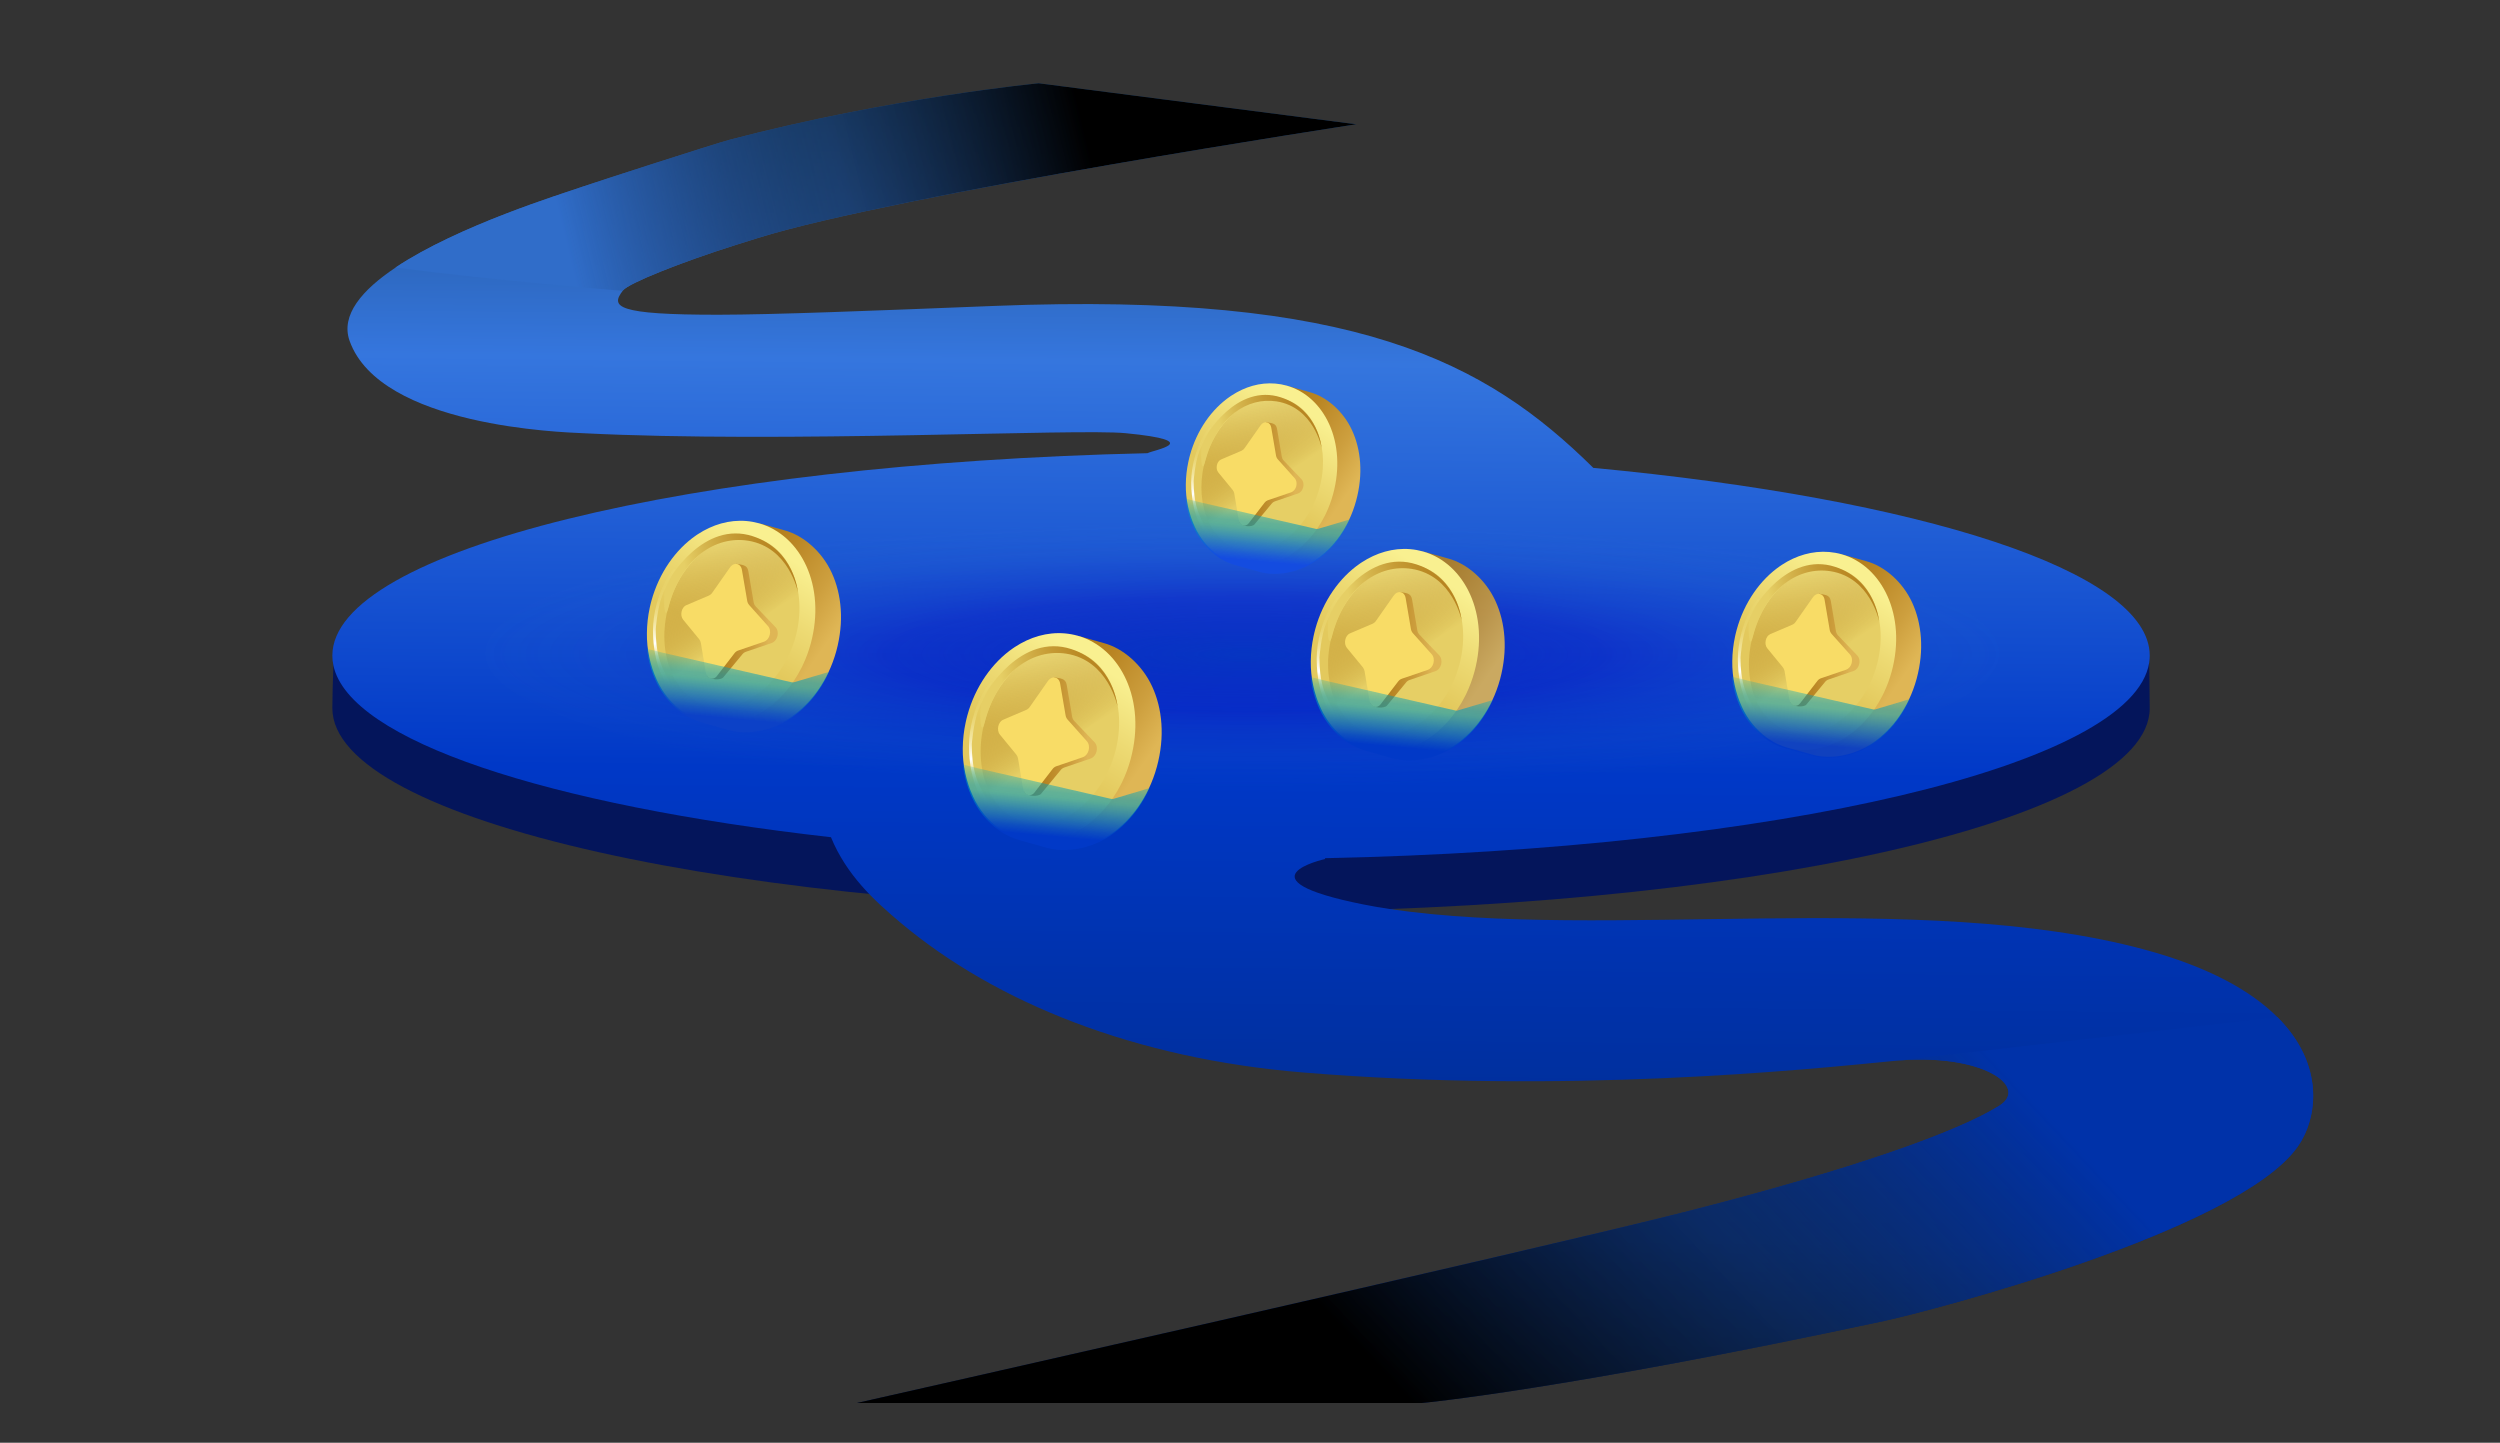 <svg width="454" height="262" viewBox="0 0 454 262" fill="none" xmlns="http://www.w3.org/2000/svg">
<rect x="0" y="0" width="454" height="262" fill="#333333" stroke="none"/>
<path d="M390.389 128.613C390.389 149.026 316.51 165.574 225.372 165.574C134.235 165.574 60.355 149.026 60.355 128.613C60.355 124.462 60.704 117.272 60.704 117.272C60.704 117.272 152.765 91.649 225.372 91.649C305.118 91.649 390.273 119.133 390.273 119.133C390.273 119.133 390.389 126.06 390.389 128.613Z" fill="#04155B"/>
<path d="M417.253 208.25C406.363 223.645 350.129 238.18 342.129 239.895C283.518 252.46 258.166 254.787 258.166 254.787H155.598H155.614C157.242 254.422 279.143 226.9 305.846 220.117C337.012 212.206 355.618 205.458 363.061 200.805C368.643 197.314 359.77 191.104 343.989 192.661C327.476 194.29 284.448 198.71 236.536 194.755C206.203 192.251 180.949 182.19 163.506 167.531C158.724 163.513 153.737 158.922 150.904 152.041C99.434 146.201 63.474 134.495 60.551 120.862C60.421 120.271 60.356 119.668 60.355 119.063C60.355 99.935 125.232 84.201 208.389 82.3C209.347 81.739 219.167 80.105 204.435 78.668C195.388 77.783 142.843 80.529 105.821 78.668C102.216 78.486 69.073 77.504 63.491 61.914C61.814 57.235 65.747 52.658 71.812 48.605C83.244 40.952 102.239 35.147 105.593 33.972L105.697 33.934C108.242 33.062 129.828 26.081 132.572 25.362C161.878 17.684 188.624 15.124 188.624 15.124L246.305 22.57C246.305 22.57 162.775 35.347 137.591 43.232C136.17 43.677 134.877 44.082 133.735 44.442C123.664 47.618 114.149 51.441 113.152 52.721L113.077 52.819C110.882 55.69 111.782 57.179 130.551 57.156C140.552 57.142 158.2 56.444 180.6 55.555C246.188 52.952 269.828 65.707 289.346 84.966C348.711 90.564 390.389 103.716 390.389 119.047C390.389 119.474 390.357 119.9 390.292 120.322C387.452 139.002 322.747 154.161 240.637 155.848L240.606 156.006C240.606 156.006 224.423 159.613 247.584 164.248C249.142 164.558 250.738 164.835 252.37 165.079C291.107 170.833 348.58 161.446 389.338 172.413C401.2 175.605 408.875 180.005 413.575 184.715C422.253 193.391 420.888 203.108 417.253 208.25Z" fill="url(#paint0_linear_328_1688)"/>
<path opacity="0.62" d="M225.605 144.547C301.52 144.547 363.061 132.957 363.061 118.661C363.061 104.364 301.52 92.775 225.605 92.775C149.691 92.775 88.149 104.364 88.149 118.661C88.149 132.957 149.691 144.547 225.605 144.547Z" fill="url(#paint1_radial_328_1688)"/>
<path d="M246.305 22.57C246.305 22.57 162.776 35.347 137.592 43.232C136.17 43.677 134.877 44.082 133.735 44.442C123.665 47.618 114.15 51.441 113.152 52.721L113.077 52.819C113.077 52.819 89.294 50.888 71.817 48.584C83.244 40.952 102.239 35.147 105.593 33.972L105.698 33.934C108.242 33.062 129.828 26.081 132.572 25.362C161.878 17.684 188.625 15.124 188.625 15.124L246.305 22.57Z" fill="url(#paint2_linear_328_1688)"/>
<path d="M417.252 208.25C406.363 223.645 350.129 238.18 342.128 239.895C283.518 252.46 258.166 254.787 258.166 254.787H155.598H155.614C157.242 254.422 279.143 226.9 305.846 220.117C337.012 212.206 355.618 205.458 363.061 200.805C368.643 197.314 359.77 191.104 343.989 192.661L413.58 184.719C422.253 193.391 420.888 203.108 417.252 208.25Z" fill="url(#paint3_linear_328_1688)"/>
<mask id="mask0_328_1688" style="mask-type:luminance" maskUnits="userSpaceOnUse" x="185" y="112" width="36" height="48">
<path d="M208.964 159.95L185.252 153.349L196.8 112.253L220.514 118.854L208.964 159.95Z" fill="white"/>
</mask>
<g mask="url(#mask0_328_1688)">
<path d="M209.226 124.652C207.417 120.727 203.947 117.714 200.453 116.788L185.673 112.632L180.495 131.054L180.442 131.244L175.302 149.542L190.138 153.714C193.557 154.682 198.083 153.963 201.672 151.53C203.655 150.164 205.372 148.448 206.738 146.464C207.444 145.452 208.066 144.383 208.598 143.269C209.214 141.974 209.714 140.626 210.091 139.242C211.573 133.792 211.085 128.673 209.226 124.652Z" fill="url(#paint4_linear_328_1688)"/>
</g>
<path d="M205.319 137.894C204.943 139.279 204.444 140.627 203.826 141.922C203.758 142.064 203.686 142.208 203.616 142.348C203.18 143.219 202.685 144.06 202.137 144.866C202.081 144.952 202.023 145.035 201.965 145.119C198.413 150.194 193.348 152.958 188.41 152.828H188.129C187.964 152.828 187.794 152.807 187.626 152.793C187.424 152.777 187.219 152.753 187.017 152.723C186.963 152.723 186.908 152.709 186.852 152.698L186.675 152.672C186.608 152.672 186.536 152.649 186.466 152.632L186.191 152.579C186.024 152.546 185.859 152.507 185.689 152.465L185.377 152.381C184.873 152.239 184.378 152.066 183.896 151.862L183.826 151.834L183.761 151.804L183.419 151.648C183.333 151.609 183.247 151.564 183.163 151.523C183.079 151.481 183.028 151.457 182.963 151.42C182.898 151.383 182.812 151.341 182.73 151.299C182.649 151.257 182.54 151.194 182.444 151.139C182.349 151.083 182.323 151.069 182.263 151.029L182.161 150.966C182.089 150.925 182.023 150.88 181.956 150.836C181.902 150.805 181.849 150.771 181.798 150.734C181.709 150.676 181.619 150.613 181.53 150.55C179.432 149.034 177.767 146.995 176.7 144.635C175.434 141.894 174.798 138.905 174.837 135.886C174.853 134.304 175.031 132.728 175.367 131.182C175.404 131.007 175.444 130.835 175.486 130.66C175.513 130.532 175.544 130.407 175.579 130.281C175.613 130.155 175.641 130.027 175.679 129.899C177.1 124.671 180.191 120.311 184.003 117.693C184.107 117.622 184.211 117.552 184.317 117.484C187.029 115.706 190.154 114.749 193.364 115.024C194.158 115.092 194.944 115.235 195.711 115.45C203.484 117.637 208.242 127.147 205.319 137.894Z" fill="url(#paint5_linear_328_1688)"/>
<path d="M202.281 137.369C199.6 145.931 192.048 151.262 185.698 149.273C179.349 147.283 176.395 138.73 179.07 130.167C181.744 121.604 189.071 116.274 195.415 118.265C201.76 120.257 204.965 128.806 202.281 137.369Z" fill="url(#paint6_linear_328_1688)"/>
<path d="M202.939 128.25C202.939 128.25 201.272 119.901 193.636 118.71C187.673 117.779 181.239 121.809 178.855 131.112C177.981 134.523 177.753 128.571 178.39 127.056C179.027 125.541 185.449 114.908 194.557 117.877C202.225 120.378 202.939 128.25 202.939 128.25Z" fill="url(#paint7_linear_328_1688)"/>
<path d="M183.47 148.861C183.47 148.861 180.053 147.09 178.386 143.742C177.348 141.668 176.479 139.688 176.479 135.156C176.479 135.156 176.758 131.323 177.669 128.955C178.755 126.139 180.314 124.068 180.053 123.947C179.588 123.715 175.525 129.432 176.002 136.826C176.304 141.522 177.669 146.599 183.154 149.466C183.154 149.466 183.619 149.698 183.751 149.466C183.791 149.41 183.815 149.346 183.821 149.278C183.827 149.211 183.815 149.143 183.786 149.081C183.758 149.02 183.713 148.967 183.658 148.928C183.602 148.89 183.537 148.866 183.47 148.861Z" fill="url(#paint8_linear_328_1688)"/>
<path d="M198.056 137.748L193.241 139.393C192.981 139.487 192.753 139.656 192.588 139.879L189.062 144.147C188.636 144.705 186.504 144.705 186.015 143.751L186.08 138.022C186.039 137.75 185.927 137.494 185.757 137.278L182.771 133.636C182.126 132.852 182.45 131.337 183.347 130.953L187.578 129.139C187.828 129.024 188.041 128.843 188.194 128.615L191.497 122.996C192.451 123.228 193.5 123.1 193.716 124.362L194.697 130.116C194.742 130.405 194.867 130.676 195.058 130.898L198.793 134.814C199.582 135.703 199.156 137.373 198.056 137.748Z" fill="url(#paint9_linear_328_1688)"/>
<path d="M196.625 137.515L191.81 139.158C191.55 139.253 191.323 139.422 191.157 139.644L187.87 143.909C187.173 144.819 185.996 144.423 185.796 143.225L184.886 137.785C184.847 137.513 184.736 137.256 184.565 137.04L181.577 133.397C180.935 132.615 181.258 131.098 182.153 130.716L186.386 128.906C186.637 128.792 186.85 128.611 187.003 128.382L190.287 123.691C191.033 122.628 192.308 122.868 192.522 124.131L193.508 129.883C193.552 130.173 193.676 130.445 193.866 130.667L197.355 134.581C198.16 135.463 197.725 137.136 196.625 137.515Z" fill="#F8DC66"/>
<path d="M208.743 143.123C208.696 143.227 208.65 143.332 208.599 143.435C208.068 144.556 207.446 145.633 206.738 146.653C205.364 148.648 203.636 150.375 201.64 151.748C198.028 154.201 193.472 154.922 190.034 153.947L185.238 152.6L185.201 152.588C184.702 152.446 184.212 152.274 183.733 152.074L183.599 152.016L183.254 151.86C183.166 151.82 183.08 151.776 182.994 151.732C182.908 151.688 182.859 151.667 182.794 151.63C182.729 151.592 182.64 151.55 182.561 151.509C182.482 151.467 182.371 151.402 182.275 151.343C182.213 151.311 182.152 151.275 182.094 151.236L181.989 151.171C181.917 151.132 181.85 151.085 181.782 151.041C181.728 151.009 181.676 150.975 181.626 150.939C181.536 150.878 181.443 150.818 181.354 150.752C179.241 149.219 177.567 147.158 176.498 144.775C175.636 142.89 175.071 140.883 174.823 138.825L177.731 139.549L201.852 145.091H202.138L208.743 143.123Z" fill="url(#paint10_linear_328_1688)"/>
<mask id="mask1_328_1688" style="mask-type:luminance" maskUnits="userSpaceOnUse" x="127" y="91" width="36" height="48">
<path d="M150.777 138.427L127.642 131.987L138.908 91.893L162.043 98.334L150.777 138.427Z" fill="white"/>
</mask>
<g mask="url(#mask1_328_1688)">
<path d="M151.032 103.99C149.267 100.163 145.881 97.222 142.473 96.312L128.053 92.258L123.002 110.231L122.95 110.417L117.934 128.268L132.409 132.338C135.745 133.283 140.159 132.571 143.662 130.209C145.596 128.876 147.271 127.201 148.604 125.267C149.292 124.278 149.899 123.235 150.418 122.149C151.021 120.886 151.509 119.571 151.877 118.221C153.321 112.911 152.844 107.911 151.032 103.99Z" fill="url(#paint11_linear_328_1688)"/>
</g>
<path d="M147.225 116.909C146.857 118.26 146.369 119.575 145.766 120.839C145.701 120.978 145.631 121.118 145.564 121.253C145.138 122.103 144.655 122.924 144.12 123.71C144.064 123.794 144.01 123.878 143.952 123.957C140.48 128.906 135.542 131.605 130.723 131.479C130.632 131.479 130.541 131.479 130.448 131.479C130.286 131.479 130.121 131.461 129.958 131.447C129.795 131.433 129.56 131.409 129.365 131.379C129.311 131.379 129.258 131.365 129.204 131.354L129.03 131.328C128.965 131.328 128.895 131.307 128.825 131.291L128.558 131.24C128.395 131.207 128.232 131.167 128.069 131.126L127.764 131.047H127.753C127.261 130.908 126.778 130.74 126.306 130.542L126.239 130.514L126.176 130.483L125.843 130.334L125.592 130.211C125.525 130.179 125.462 130.146 125.399 130.109C125.336 130.072 125.25 130.034 125.167 129.992C125.083 129.951 124.98 129.89 124.887 129.834C124.794 129.778 124.769 129.767 124.711 129.73L124.611 129.667C124.541 129.627 124.476 129.583 124.411 129.539C124.357 129.509 124.306 129.475 124.257 129.439C124.169 129.383 124.083 129.322 123.997 129.262C121.949 127.783 120.324 125.793 119.282 123.491C118.055 120.822 117.438 117.913 117.477 114.975C117.493 113.43 117.664 111.89 117.989 110.38C118.024 110.212 118.063 110.042 118.105 109.872C118.133 109.747 118.161 109.626 118.194 109.502C118.226 109.379 118.256 109.254 118.291 109.13C119.687 104.03 122.694 99.774 126.413 97.222L126.72 97.017C129.367 95.283 132.414 94.35 135.547 94.618C136.321 94.684 137.087 94.823 137.835 95.032C145.429 97.147 150.071 106.424 147.225 116.909Z" fill="url(#paint12_linear_328_1688)"/>
<path d="M144.257 116.397C141.638 124.75 134.256 129.951 128.076 128.01C121.896 126.069 118.991 117.723 121.61 109.37C124.229 101.017 131.379 95.816 137.556 97.759C143.733 99.702 146.873 108.044 144.257 116.397Z" fill="url(#paint13_linear_328_1688)"/>
<path d="M144.899 107.499C144.899 107.499 143.27 99.355 135.828 98.192C130.013 97.282 123.734 101.217 121.408 110.291C120.554 113.619 120.333 107.813 120.943 106.336C121.552 104.858 127.829 94.485 136.714 97.38C144.201 99.821 144.899 107.499 144.899 107.499Z" fill="url(#paint14_linear_328_1688)"/>
<path d="M125.904 127.608C125.904 127.608 122.571 125.881 120.943 122.623C119.931 120.601 119.082 118.668 119.082 114.247C119.082 114.247 119.354 110.508 120.245 108.197C121.303 105.449 122.824 103.436 122.571 103.311C122.106 103.078 118.152 108.663 118.617 115.876C118.912 120.457 120.245 125.416 125.595 128.208C125.595 128.208 126.06 128.441 126.178 128.208C126.218 128.154 126.243 128.09 126.25 128.023C126.257 127.956 126.246 127.888 126.218 127.827C126.19 127.765 126.146 127.713 126.091 127.674C126.036 127.636 125.971 127.613 125.904 127.608Z" fill="url(#paint15_linear_328_1688)"/>
<path d="M140.133 116.769L135.437 118.372C135.184 118.463 134.962 118.625 134.797 118.838L131.358 122.998C130.944 123.554 128.85 123.554 128.385 122.623L128.448 117.039C128.408 116.773 128.3 116.522 128.134 116.311L125.22 112.76C124.592 111.995 124.908 110.517 125.783 110.142L129.911 108.379C130.154 108.267 130.362 108.09 130.511 107.867L133.735 102.38C134.665 102.613 135.688 102.483 135.898 103.713L136.856 109.328C136.9 109.61 137.022 109.874 137.207 110.091L140.852 113.91C141.621 114.77 141.205 116.402 140.133 116.769Z" fill="url(#paint16_linear_328_1688)"/>
<path d="M138.737 116.536L134.041 118.14C133.788 118.231 133.566 118.392 133.402 118.605L130.194 122.765C129.511 123.654 128.369 123.266 128.171 122.098L127.285 116.806C127.245 116.54 127.137 116.289 126.971 116.078L124.057 112.527C123.429 111.762 123.745 110.284 124.619 109.91L128.748 108.146C128.991 108.034 129.199 107.857 129.348 107.634L132.555 103.057C133.281 102.019 134.525 102.254 134.734 103.485L135.693 109.1C135.737 109.382 135.859 109.646 136.044 109.863L139.456 113.681C140.226 114.538 139.809 116.169 138.737 116.536Z" fill="#F8DC66"/>
<path d="M150.557 122.011C150.513 122.114 150.467 122.214 150.418 122.314C149.898 123.409 149.287 124.459 148.592 125.453C147.252 127.4 145.566 129.085 143.62 130.425C140.094 132.817 135.649 133.522 132.295 132.571L127.618 131.256L127.578 131.244C127.093 131.105 126.616 130.938 126.15 130.744L126.015 130.686L125.683 130.535C125.594 130.495 125.511 130.453 125.427 130.411C125.343 130.369 125.297 130.346 125.232 130.309C125.167 130.272 125.083 130.232 125.011 130.19C124.939 130.148 124.825 130.088 124.732 130.032C124.639 129.976 124.611 129.965 124.553 129.927L124.45 129.862C124.38 129.823 124.315 129.778 124.25 129.737C124.197 129.705 124.146 129.671 124.097 129.634C124.008 129.576 123.92 129.518 123.834 129.455C121.765 127.96 120.126 125.947 119.082 123.617C118.242 121.778 117.693 119.819 117.454 117.812L120.289 118.51L143.824 123.917H144.103L150.557 122.011Z" fill="url(#paint17_linear_328_1688)"/>
<mask id="mask2_328_1688" style="mask-type:luminance" maskUnits="userSpaceOnUse" x="248" y="97" width="35" height="47">
<path d="M271.305 143.546L248.17 137.106L259.436 97.012L282.571 103.453L271.305 143.546Z" fill="white"/>
</mask>
<g mask="url(#mask2_328_1688)">
<path opacity="0.9" d="M271.561 109.109C269.795 105.282 266.409 102.341 263.002 101.431L248.582 97.377L243.53 115.35L243.479 115.536L238.462 133.387L252.938 137.457C256.273 138.402 260.687 137.69 264.19 135.328C266.125 133.995 267.8 132.32 269.132 130.386C269.824 129.401 270.435 128.361 270.958 127.277C271.56 126.013 272.047 124.698 272.414 123.347C273.849 118.03 273.372 113.03 271.561 109.109Z" fill="url(#paint18_linear_328_1688)"/>
</g>
<path d="M267.749 122.028C267.382 123.379 266.894 124.695 266.291 125.958C266.225 126.097 266.156 126.237 266.088 126.372C265.663 127.223 265.18 128.044 264.644 128.829C264.59 128.913 264.535 128.997 264.476 129.076C261.011 134.027 256.071 136.724 251.252 136.598C251.161 136.598 251.07 136.598 250.977 136.598C250.815 136.598 250.649 136.58 250.487 136.566C250.324 136.552 250.091 136.529 249.894 136.498C249.84 136.498 249.787 136.484 249.733 136.473L249.559 136.447C249.494 136.447 249.424 136.426 249.354 136.41L249.096 136.352C248.935 136.319 248.77 136.28 248.607 136.238L248.303 136.159C247.811 136.02 247.329 135.851 246.858 135.654L246.791 135.626L246.726 135.595L246.393 135.447L246.142 135.323C246.077 135.291 246.012 135.258 245.949 135.221C245.886 135.184 245.8 135.146 245.728 135.105C245.656 135.063 245.542 135.002 245.449 134.946C245.356 134.89 245.33 134.879 245.272 134.842L245.172 134.779C245.102 134.739 245.037 134.695 244.972 134.651C244.919 134.621 244.867 134.588 244.819 134.551C244.733 134.495 244.644 134.434 244.558 134.374C242.51 132.895 240.885 130.905 239.844 128.603C238.616 125.934 238 123.025 238.039 120.087C238.055 118.542 238.226 117.002 238.551 115.492C238.588 115.324 238.625 115.154 238.667 114.985C238.695 114.859 238.725 114.738 238.758 114.615C238.79 114.491 238.82 114.366 238.853 114.242C240.248 109.142 243.256 104.886 246.977 102.334C247.077 102.264 247.179 102.196 247.284 102.129C249.928 100.395 252.978 99.462 256.122 99.73C256.895 99.796 257.661 99.935 258.408 100.144C265.958 102.266 270.6 111.543 267.749 122.028Z" fill="url(#paint19_linear_328_1688)"/>
<path d="M264.786 121.516C262.167 129.869 254.785 135.07 248.605 133.129C242.425 131.188 239.523 122.842 242.139 114.489C244.756 106.136 251.908 100.935 258.085 102.878C264.263 104.821 267.402 113.163 264.786 121.516Z" fill="url(#paint20_linear_328_1688)"/>
<path d="M265.428 112.618C265.428 112.618 263.8 104.474 256.357 103.311C250.543 102.401 244.263 106.336 241.937 115.41C241.083 118.738 240.862 112.932 241.472 111.455C242.081 109.977 248.359 99.604 257.243 102.499C264.73 104.94 265.428 112.618 265.428 112.618Z" fill="url(#paint21_linear_328_1688)"/>
<path d="M246.432 132.727C246.432 132.727 243.099 131 241.471 127.742C240.459 125.72 239.611 123.787 239.611 119.366C239.611 119.366 239.883 115.627 240.773 113.316C241.834 110.568 243.353 108.556 243.099 108.43C242.634 108.197 238.68 113.782 239.145 120.995C239.441 125.576 240.773 130.535 246.123 133.327C246.123 133.327 246.588 133.56 246.707 133.327C246.747 133.273 246.772 133.209 246.779 133.142C246.786 133.075 246.775 133.007 246.747 132.946C246.719 132.884 246.675 132.832 246.619 132.793C246.564 132.755 246.499 132.732 246.432 132.727Z" fill="url(#paint22_linear_328_1688)"/>
<path d="M260.662 121.888L255.966 123.491C255.713 123.582 255.491 123.744 255.327 123.957L251.887 128.126C251.473 128.673 249.38 128.673 248.914 127.742L248.977 122.158C248.938 121.892 248.829 121.641 248.663 121.43L245.749 117.879C245.121 117.114 245.437 115.636 246.312 115.261L250.44 113.498C250.684 113.385 250.892 113.208 251.043 112.986L254.264 107.499C255.194 107.732 256.218 107.601 256.427 108.832L257.385 114.447C257.429 114.729 257.551 114.993 257.736 115.21L261.383 119.028C262.151 119.889 261.737 121.521 260.662 121.888Z" fill="url(#paint23_linear_328_1688)"/>
<path d="M259.266 121.656L254.571 123.259C254.318 123.35 254.096 123.511 253.931 123.724L250.724 127.894C250.04 128.783 248.898 128.394 248.703 127.226L247.814 121.921C247.775 121.655 247.666 121.404 247.5 121.192L244.586 117.642C243.958 116.876 244.274 115.399 245.149 115.024L249.277 113.26C249.521 113.148 249.729 112.971 249.879 112.748L253.084 108.172C253.812 107.134 255.054 107.369 255.264 108.6L256.222 114.214C256.266 114.496 256.388 114.76 256.573 114.978L259.987 118.796C260.755 119.657 260.341 121.288 259.266 121.656Z" fill="#F8DC66"/>
<path d="M271.088 127.13L270.949 127.433C270.426 128.528 269.815 129.578 269.12 130.572C267.78 132.519 266.095 134.204 264.148 135.544C260.622 137.936 256.177 138.641 252.823 137.69L248.146 136.375L248.107 136.363C247.622 136.224 247.145 136.057 246.679 135.863L246.544 135.805L246.209 135.654C246.12 135.614 246.037 135.572 245.953 135.53C245.869 135.488 245.823 135.465 245.758 135.428C245.693 135.391 245.609 135.351 245.525 135.309C245.441 135.267 245.339 135.207 245.246 135.151C245.153 135.095 245.125 135.084 245.067 135.046L244.967 134.981C244.895 134.942 244.83 134.897 244.765 134.856C244.712 134.824 244.66 134.79 244.611 134.753C244.523 134.695 244.434 134.637 244.348 134.574C242.286 133.078 240.652 131.066 239.61 128.741C238.771 126.902 238.221 124.943 237.982 122.935L240.818 123.633L264.353 129.041H264.632L271.088 127.13Z" fill="url(#paint24_linear_328_1688)"/>
<mask id="mask3_328_1688" style="mask-type:luminance" maskUnits="userSpaceOnUse" x="324" y="97" width="34" height="46">
<path d="M346.981 142.964L324.425 136.684L335.41 97.594L357.965 103.874L346.981 142.964Z" fill="white"/>
</mask>
<g mask="url(#mask3_328_1688)">
<path d="M347.232 109.388C345.51 105.666 342.208 102.79 338.887 101.908L324.827 97.952L319.903 115.475L319.852 115.657L314.968 133.062L329.083 137.031C332.339 137.962 336.64 137.264 340.054 134.953C341.94 133.654 343.572 132.021 344.871 130.134C345.543 129.172 346.135 128.155 346.641 127.096C347.228 125.863 347.704 124.581 348.062 123.263C349.462 118.086 348.997 113.211 347.232 109.388Z" fill="url(#paint25_linear_328_1688)"/>
</g>
<path d="M343.524 121.984C343.166 123.301 342.691 124.583 342.106 125.816C342.04 125.951 341.973 126.088 341.906 126.221C341.494 127.049 341.028 127.85 340.51 128.617C340.457 128.696 340.403 128.778 340.347 128.85C336.968 133.676 332.151 136.296 327.453 136.184H327.185C327.027 136.184 326.864 136.165 326.706 136.152C326.548 136.138 326.32 136.114 326.127 136.086C326.076 136.086 326.025 136.072 325.971 136.061L325.802 136.038C325.736 136.038 325.669 136.014 325.602 136L325.341 135.949C325.183 135.919 325.025 135.879 324.876 135.84L324.578 135.761C324.099 135.625 323.628 135.46 323.169 135.267L323.101 135.239C323.081 135.229 323.06 135.219 323.039 135.211L322.713 135.065L322.48 134.944C322.415 134.911 322.352 134.881 322.292 134.846C322.231 134.811 322.148 134.772 322.076 134.732C322.004 134.693 321.894 134.632 321.806 134.579L321.634 134.476L321.534 134.413C321.466 134.376 321.403 134.332 321.338 134.29C321.287 134.261 321.237 134.228 321.189 134.192C321.106 134.139 321.02 134.078 320.936 134.018C318.939 132.576 317.354 130.638 316.338 128.394C315.143 125.791 314.543 122.954 314.582 120.089C314.595 118.583 314.762 117.083 315.08 115.61C315.114 115.446 315.151 115.281 315.191 115.115C315.219 114.994 315.247 114.882 315.28 114.754C315.312 114.626 315.34 114.521 315.375 114.391C316.729 109.419 319.666 105.27 323.283 102.78C323.38 102.71 323.48 102.645 323.58 102.58C326.16 100.891 329.132 99.981 332.186 100.242C332.941 100.307 333.689 100.442 334.419 100.647C341.768 102.717 346.294 111.762 343.524 121.984Z" fill="url(#paint26_linear_328_1688)"/>
<path d="M340.624 121.486C338.066 129.629 330.884 134.7 324.85 132.808C318.817 130.916 315.991 122.779 318.545 114.633C321.099 106.487 328.058 101.419 334.093 103.313C340.129 105.207 343.178 113.339 340.624 121.486Z" fill="url(#paint27_linear_328_1688)"/>
<path d="M341.251 112.809C341.251 112.809 339.663 104.87 332.413 103.734C326.741 102.848 320.621 106.685 318.354 115.531C317.521 118.789 317.305 113.116 317.889 111.676C318.472 110.235 324.603 100.121 333.267 102.943C340.57 105.323 341.251 112.809 341.251 112.809Z" fill="url(#paint28_linear_328_1688)"/>
<path d="M322.729 132.417C322.729 132.417 319.473 130.732 317.894 127.556C316.907 125.583 316.079 123.698 316.079 119.389C316.079 119.389 316.345 115.743 317.214 113.491C318.245 110.81 319.726 108.849 319.48 108.725C319.026 108.493 315.172 113.944 315.626 120.976C315.914 125.444 317.214 130.283 322.429 133.001C322.429 133.001 322.894 133.234 322.999 133.001C323.038 132.948 323.063 132.886 323.07 132.82C323.077 132.755 323.066 132.688 323.038 132.628C323.011 132.569 322.967 132.517 322.913 132.48C322.858 132.443 322.795 132.421 322.729 132.417Z" fill="url(#paint29_linear_328_1688)"/>
<path d="M336.603 121.846L332.025 123.412C331.776 123.502 331.559 123.664 331.402 123.878L328.048 127.933C327.646 128.466 325.604 128.466 325.15 127.559L325.213 122.109C325.171 121.854 325.066 121.614 324.906 121.411L322.064 117.949C321.452 117.202 321.759 115.762 322.613 115.389L326.637 113.67C326.875 113.561 327.079 113.387 327.225 113.17L330.365 107.818C331.272 108.051 332.27 107.918 332.474 109.119L333.405 114.591C333.447 114.866 333.566 115.124 333.747 115.336L337.3 119.059C338.056 119.899 337.652 121.49 336.603 121.846Z" fill="url(#paint30_linear_328_1688)"/>
<path d="M335.242 121.621L330.665 123.184C330.416 123.276 330.2 123.437 330.041 123.65L326.915 127.707C326.248 128.571 325.134 128.194 324.943 127.054L324.078 121.881C324.038 121.626 323.932 121.385 323.771 121.183L320.929 117.718C320.317 116.974 320.626 115.531 321.478 115.159L325.504 113.437C325.742 113.329 325.945 113.157 326.09 112.939L329.216 108.476C329.913 107.466 331.137 107.695 331.341 108.893L332.272 114.368C332.313 114.643 332.432 114.901 332.614 115.112L335.939 118.835C336.695 119.673 336.291 121.262 335.242 121.621Z" fill="#F8DC66"/>
<path opacity="0.93" d="M346.78 126.958C346.736 127.058 346.692 127.158 346.645 127.254C346.136 128.321 345.54 129.345 344.864 130.316C343.557 132.215 341.914 133.857 340.015 135.163C336.577 137.489 332.244 138.188 328.974 137.257L324.413 135.975H324.376C323.901 135.841 323.435 135.678 322.98 135.486C322.936 135.47 322.892 135.449 322.85 135.43L322.524 135.284L322.275 135.163C322.21 135.13 322.148 135.1 322.085 135.063C322.022 135.025 321.941 134.99 321.868 134.949L321.596 134.793C321.538 134.76 321.48 134.728 321.424 134.69C321.368 134.653 321.357 134.651 321.324 134.628C321.254 134.59 321.192 134.546 321.127 134.504C321.061 134.462 321.027 134.441 320.978 134.406C320.892 134.348 320.806 134.29 320.722 134.23C318.7 132.769 317.099 130.801 316.08 128.524C315.259 126.732 314.722 124.823 314.486 122.865L317.252 123.563L340.198 128.836L340.47 128.848L346.78 126.958Z" fill="url(#paint31_linear_328_1688)"/>
<mask id="mask4_328_1688" style="mask-type:luminance" maskUnits="userSpaceOnUse" x="224" y="67" width="32" height="43">
<path d="M245.29 109.112L224.47 103.313L234.61 67.229L255.431 73.025L245.29 109.112Z" fill="white"/>
</mask>
<g mask="url(#mask4_328_1688)">
<path d="M245.521 78.116C243.932 74.67 240.885 72.024 237.817 71.21L224.839 67.562L220.295 83.738L220.246 83.905L215.731 99.96L228.756 103.625C231.756 104.474 235.734 103.844 238.883 101.708C240.627 100.51 242.136 99.003 243.337 97.261C243.954 96.376 244.498 95.442 244.965 94.469C245.505 93.33 245.943 92.146 246.274 90.93C247.581 86.144 247.151 81.644 245.521 78.116Z" fill="url(#paint32_linear_328_1688)"/>
</g>
<path d="M242.09 89.743C241.76 90.959 241.321 92.143 240.778 93.28C240.718 93.406 240.657 93.531 240.595 93.652C240.211 94.418 239.778 95.157 239.297 95.865C239.248 95.939 239.197 96.014 239.146 96.086C236.027 100.542 231.58 102.969 227.244 102.857L227 102.845C226.854 102.845 226.703 102.827 226.556 102.815C226.41 102.804 226.2 102.78 226.021 102.752L225.877 102.731L225.721 102.708L225.537 102.673L225.305 102.627C225.158 102.599 225.012 102.564 224.863 102.527L224.588 102.452C224.146 102.327 223.712 102.176 223.288 101.998L223.228 101.973L223.17 101.945L222.87 101.808L222.637 101.698L222.463 101.608L222.265 101.503C222.181 101.456 222.097 101.41 222.014 101.359C221.93 101.307 221.909 101.298 221.856 101.266L221.765 101.21C221.702 101.172 221.644 101.133 221.583 101.093C221.523 101.054 221.49 101.038 221.446 101.005L221.214 100.844C219.371 99.513 217.909 97.722 216.971 95.651C215.866 93.249 215.309 90.631 215.343 87.986C215.358 86.596 215.514 85.21 215.808 83.852C215.841 83.698 215.876 83.547 215.913 83.386C215.936 83.275 215.964 83.165 215.992 83.053C216.02 82.942 216.05 82.821 216.081 82.718C217.329 78.128 220.034 74.3 223.391 71.999L223.667 71.815C226.047 70.256 228.784 69.416 231.61 69.658C232.307 69.717 232.997 69.842 233.671 70.03C240.49 71.957 244.658 80.305 242.09 89.743Z" fill="url(#paint33_linear_328_1688)"/>
<path d="M239.423 89.282C237.067 96.8 230.433 101.482 224.863 99.734C219.293 97.987 216.685 90.476 219.048 82.958C221.412 75.44 227.831 70.761 233.401 72.506C238.971 74.251 241.779 81.764 239.423 89.282Z" fill="url(#paint34_linear_328_1688)"/>
<path d="M240.002 81.273C240.002 81.273 238.536 73.944 231.838 72.897C226.602 72.078 220.953 75.619 218.86 83.787C218.092 86.781 217.892 81.555 218.441 80.227C218.99 78.898 224.639 69.56 232.629 72.166C239.374 74.363 240.002 81.273 240.002 81.273Z" fill="url(#paint35_linear_328_1688)"/>
<path d="M222.907 99.371C222.907 99.371 219.907 97.817 218.442 94.885C217.532 93.066 216.767 91.325 216.767 87.347C216.767 87.347 217 83.982 217.814 81.902C218.767 79.428 220.14 77.618 219.907 77.504C219.488 77.295 215.93 82.321 216.349 88.812C216.614 92.936 217.814 97.398 222.628 99.911C222.628 99.911 223.047 100.121 223.154 99.911C223.19 99.863 223.212 99.805 223.218 99.745C223.224 99.685 223.214 99.624 223.189 99.569C223.164 99.514 223.125 99.467 223.075 99.432C223.026 99.397 222.968 99.376 222.907 99.371Z" fill="url(#paint36_linear_328_1688)"/>
<path d="M235.713 89.618L231.485 91.06C231.256 91.143 231.057 91.292 230.912 91.488L227.814 95.232C227.442 95.723 225.558 95.723 225.14 94.885L225.198 89.855C225.16 89.616 225.063 89.391 224.914 89.201L222.291 86.004C221.725 85.306 222.009 83.987 222.798 83.649L226.519 82.06C226.74 81.959 226.927 81.797 227.061 81.595L229.961 76.659C230.798 76.869 231.719 76.752 231.908 77.86L232.771 82.912C232.81 83.165 232.919 83.403 233.087 83.598L236.366 87.037C237.053 87.819 236.678 89.287 235.713 89.618Z" fill="url(#paint37_linear_328_1688)"/>
<path d="M234.457 89.408L230.228 90.851C230 90.934 229.801 91.083 229.656 91.279L226.767 95.023C226.153 95.821 225.123 95.474 224.949 94.42L224.151 89.645C224.113 89.407 224.016 89.182 223.867 88.992L221.244 85.794C220.678 85.097 220.962 83.777 221.751 83.44L225.472 81.851C225.693 81.749 225.88 81.588 226.014 81.385L228.9 77.267C229.554 76.336 230.673 76.543 230.861 77.651L231.724 82.702C231.761 82.96 231.87 83.202 232.04 83.4L235.11 86.839C235.796 87.609 235.422 89.078 234.457 89.408Z" fill="#F8DC66"/>
<path d="M245.095 94.334C245.056 94.427 245.014 94.518 244.97 94.609C244.499 95.593 243.95 96.538 243.325 97.433C242.123 99.187 240.611 100.706 238.862 101.915C235.69 104.067 231.689 104.707 228.67 103.846L224.442 102.655H224.407C223.97 102.53 223.54 102.379 223.121 102.203L223 102.152L222.698 102.017L222.465 101.903C222.407 101.875 222.349 101.847 222.291 101.812C222.232 101.777 222.156 101.745 222.091 101.708L221.839 101.563C221.786 101.533 221.732 101.503 221.679 101.468L221.588 101.412C221.523 101.375 221.467 101.335 221.407 101.298C221.359 101.27 221.313 101.239 221.27 101.205C221.189 101.154 221.111 101.1 221.037 101.044C219.177 99.694 217.705 97.878 216.767 95.779C216.01 94.124 215.514 92.362 215.297 90.555L217.855 91.19L239.037 96.058H239.288L245.095 94.334Z" fill="url(#paint38_linear_328_1688)"/>
<defs>
<linearGradient id="paint0_linear_328_1688" x1="241.567" y1="15.625" x2="239.302" y2="255.578" gradientUnits="userSpaceOnUse">
<stop stop-color="#1F4D82"/>
<stop offset="0.21" stop-color="#3576DE"/>
<stop offset="0.52" stop-color="#0038C7"/>
<stop offset="0.87" stop-color="#002B8A"/>
<stop offset="0.99" stop-color="#001A54"/>
</linearGradient>
<radialGradient id="paint1_radial_328_1688" cx="0" cy="0" r="1" gradientUnits="userSpaceOnUse" gradientTransform="translate(226.044 118.826) rotate(90) scale(24.156 149.022)">
<stop offset="0.01" stop-color="#0028BB"/>
<stop offset="0.28" stop-color="#050FBD" stop-opacity="0.69"/>
<stop offset="0.44" stop-color="#0800BF" stop-opacity="0.5"/>
<stop offset="0.7" stop-color="#1729C5" stop-opacity="0.21"/>
<stop offset="0.83" stop-color="#234BCA" stop-opacity="0.11"/>
<stop offset="1" stop-color="#306FCF" stop-opacity="0"/>
</radialGradient>
<linearGradient id="paint2_linear_328_1688" x1="101.886" y1="45.485" x2="214.661" y2="17.767" gradientUnits="userSpaceOnUse">
<stop offset="0.01" stop-color="#306DC9"/>
<stop offset="0.14" stop-color="#26569E" stop-opacity="0.86"/>
<stop offset="0.28" stop-color="#1B3E71" stop-opacity="0.72"/>
<stop offset="0.39" stop-color="#143055" stop-opacity="0.63"/>
<stop offset="0.45" stop-color="#122A4B" stop-opacity="0.6"/>
<stop offset="0.84"/>
</linearGradient>
<linearGradient id="paint3_linear_328_1688" x1="370.043" y1="152.851" x2="257.781" y2="258.69" gradientUnits="userSpaceOnUse">
<stop offset="0.21" stop-color="#0032A9"/>
<stop offset="0.59" stop-color="#122A4B" stop-opacity="0.6"/>
<stop offset="0.99"/>
</linearGradient>
<linearGradient id="paint4_linear_328_1688" x1="176.963" y1="125.142" x2="207.016" y2="146.068" gradientUnits="userSpaceOnUse">
<stop offset="0.05" stop-color="#A8700D"/>
<stop offset="0.23" stop-color="#AC7613"/>
<stop offset="0.46" stop-color="#B98523"/>
<stop offset="0.72" stop-color="#CD9F3E"/>
<stop offset="0.9" stop-color="#DFB655"/>
</linearGradient>
<linearGradient id="paint5_linear_328_1688" x1="180.607" y1="150.005" x2="200.412" y2="117.784" gradientUnits="userSpaceOnUse">
<stop offset="0.4" stop-color="#E3C95D"/>
<stop offset="0.65" stop-color="#EDDA73"/>
<stop offset="0.92" stop-color="#F9F090"/>
</linearGradient>
<linearGradient id="paint6_linear_328_1688" x1="179.872" y1="117.479" x2="193.409" y2="138.036" gradientUnits="userSpaceOnUse">
<stop offset="0.05" stop-color="#A8700D" stop-opacity="0.1"/>
<stop offset="0.14" stop-color="#AA730F" stop-opacity="0.12"/>
<stop offset="0.26" stop-color="#AE7A16" stop-opacity="0.19"/>
<stop offset="0.39" stop-color="#B68621" stop-opacity="0.31"/>
<stop offset="0.53" stop-color="#C19631" stop-opacity="0.46"/>
<stop offset="0.69" stop-color="#CFAC44" stop-opacity="0.67"/>
<stop offset="0.85" stop-color="#E0C65C" stop-opacity="0.91"/>
<stop offset="0.9" stop-color="#E6CF65"/>
</linearGradient>
<linearGradient id="paint7_linear_328_1688" x1="201.732" y1="121.853" x2="180.062" y2="125.929" gradientUnits="userSpaceOnUse">
<stop offset="0.06" stop-color="#B78420"/>
<stop offset="0.23" stop-color="#BB8A25"/>
<stop offset="0.45" stop-color="#C59A34"/>
<stop offset="0.7" stop-color="#D5B54D"/>
<stop offset="0.9" stop-color="#E6CF65"/>
</linearGradient>
<linearGradient id="paint8_linear_328_1688" x1="177.441" y1="126.786" x2="180.763" y2="148.783" gradientUnits="userSpaceOnUse">
<stop offset="0.01" stop-color="#F9F090" stop-opacity="0.1"/>
<stop offset="0.05" stop-color="#F9F194" stop-opacity="0.13"/>
<stop offset="0.12" stop-color="#FAF29F" stop-opacity="0.22"/>
<stop offset="0.2" stop-color="#FBF4B1" stop-opacity="0.37"/>
<stop offset="0.3" stop-color="#FCF8CA" stop-opacity="0.57"/>
<stop offset="0.41" stop-color="#FEFCE9" stop-opacity="0.83"/>
<stop offset="0.48" stop-color="white"/>
<stop offset="0.49" stop-color="#FFFFFE" stop-opacity="0.99"/>
<stop offset="0.53" stop-color="#FEFCE7" stop-opacity="0.78"/>
<stop offset="0.57" stop-color="#FDF9D3" stop-opacity="0.6"/>
<stop offset="0.62" stop-color="#FCF7C1" stop-opacity="0.44"/>
<stop offset="0.66" stop-color="#FBF5B2" stop-opacity="0.3"/>
<stop offset="0.72" stop-color="#FAF3A5" stop-opacity="0.19"/>
<stop offset="0.77" stop-color="#FAF29C" stop-opacity="0.11"/>
<stop offset="0.83" stop-color="#F9F195" stop-opacity="0.05"/>
<stop offset="0.9" stop-color="#F9F091" stop-opacity="0.01"/>
<stop offset="1" stop-color="#F9F090" stop-opacity="0"/>
</linearGradient>
<linearGradient id="paint9_linear_328_1688" x1="182.433" y1="133.764" x2="199.198" y2="133.764" gradientUnits="userSpaceOnUse">
<stop offset="0.05" stop-color="#A8700D"/>
<stop offset="0.23" stop-color="#AC7613"/>
<stop offset="0.46" stop-color="#B98523"/>
<stop offset="0.72" stop-color="#CD9F3E"/>
<stop offset="0.9" stop-color="#DFB655"/>
</linearGradient>
<linearGradient id="paint10_linear_328_1688" x1="192.025" y1="138.29" x2="190.77" y2="151.837" gradientUnits="userSpaceOnUse">
<stop offset="0.09" stop-color="#00B9BB" stop-opacity="0"/>
<stop offset="0.16" stop-color="#00B0BB" stop-opacity="0.17"/>
<stop offset="0.25" stop-color="#00A7BB" stop-opacity="0.36"/>
<stop offset="0.34" stop-color="#00A0BB" stop-opacity="0.49"/>
<stop offset="0.41" stop-color="#009BBB" stop-opacity="0.57"/>
<stop offset="0.48" stop-color="#009ABB" stop-opacity="0.6"/>
<stop offset="0.68" stop-color="#006FC0" stop-opacity="0.78"/>
<stop offset="0.89" stop-color="#0148C5" stop-opacity="0.94"/>
<stop offset="1" stop-color="#0139C7"/>
</linearGradient>
<linearGradient id="paint11_linear_328_1688" x1="119.556" y1="104.469" x2="148.876" y2="124.884" gradientUnits="userSpaceOnUse">
<stop offset="0.05" stop-color="#A8700D"/>
<stop offset="0.23" stop-color="#AC7613"/>
<stop offset="0.46" stop-color="#B98523"/>
<stop offset="0.72" stop-color="#CD9F3E"/>
<stop offset="0.9" stop-color="#DFB655"/>
</linearGradient>
<linearGradient id="paint12_linear_328_1688" x1="123.11" y1="128.724" x2="142.431" y2="97.289" gradientUnits="userSpaceOnUse">
<stop offset="0.4" stop-color="#E3C95D"/>
<stop offset="0.65" stop-color="#EDDA73"/>
<stop offset="0.92" stop-color="#F9F090"/>
</linearGradient>
<linearGradient id="paint13_linear_328_1688" x1="122.394" y1="96.991" x2="135.598" y2="117.048" gradientUnits="userSpaceOnUse">
<stop offset="0.05" stop-color="#A8700D" stop-opacity="0.1"/>
<stop offset="0.14" stop-color="#AA730F" stop-opacity="0.12"/>
<stop offset="0.26" stop-color="#AE7A16" stop-opacity="0.19"/>
<stop offset="0.39" stop-color="#B68621" stop-opacity="0.31"/>
<stop offset="0.53" stop-color="#C19631" stop-opacity="0.46"/>
<stop offset="0.69" stop-color="#CFAC44" stop-opacity="0.67"/>
<stop offset="0.85" stop-color="#E0C65C" stop-opacity="0.91"/>
<stop offset="0.9" stop-color="#E6CF65"/>
</linearGradient>
<linearGradient id="paint14_linear_328_1688" x1="143.722" y1="101.261" x2="122.579" y2="105.234" gradientUnits="userSpaceOnUse">
<stop offset="0.06" stop-color="#B78420"/>
<stop offset="0.23" stop-color="#BB8A25"/>
<stop offset="0.45" stop-color="#C59A34"/>
<stop offset="0.7" stop-color="#D5B54D"/>
<stop offset="0.9" stop-color="#E6CF65"/>
</linearGradient>
<linearGradient id="paint15_linear_328_1688" x1="120.022" y1="106.073" x2="123.262" y2="127.535" gradientUnits="userSpaceOnUse">
<stop offset="0.01" stop-color="#F9F090" stop-opacity="0.1"/>
<stop offset="0.05" stop-color="#F9F194" stop-opacity="0.13"/>
<stop offset="0.12" stop-color="#FAF29F" stop-opacity="0.22"/>
<stop offset="0.2" stop-color="#FBF4B1" stop-opacity="0.37"/>
<stop offset="0.3" stop-color="#FCF8CA" stop-opacity="0.57"/>
<stop offset="0.41" stop-color="#FEFCE9" stop-opacity="0.83"/>
<stop offset="0.48" stop-color="white"/>
<stop offset="0.49" stop-color="#FFFFFE" stop-opacity="0.99"/>
<stop offset="0.53" stop-color="#FEFCE7" stop-opacity="0.78"/>
<stop offset="0.57" stop-color="#FDF9D3" stop-opacity="0.6"/>
<stop offset="0.62" stop-color="#FCF7C1" stop-opacity="0.44"/>
<stop offset="0.66" stop-color="#FBF5B2" stop-opacity="0.3"/>
<stop offset="0.72" stop-color="#FAF3A5" stop-opacity="0.19"/>
<stop offset="0.77" stop-color="#FAF29C" stop-opacity="0.11"/>
<stop offset="0.83" stop-color="#F9F195" stop-opacity="0.05"/>
<stop offset="0.9" stop-color="#F9F091" stop-opacity="0.01"/>
<stop offset="1" stop-color="#F9F090" stop-opacity="0"/>
</linearGradient>
<linearGradient id="paint16_linear_328_1688" x1="124.889" y1="112.879" x2="141.247" y2="112.879" gradientUnits="userSpaceOnUse">
<stop offset="0.05" stop-color="#A8700D"/>
<stop offset="0.23" stop-color="#AC7613"/>
<stop offset="0.46" stop-color="#B98523"/>
<stop offset="0.72" stop-color="#CD9F3E"/>
<stop offset="0.9" stop-color="#DFB655"/>
</linearGradient>
<linearGradient id="paint17_linear_328_1688" x1="134.249" y1="117.295" x2="133.024" y2="130.511" gradientUnits="userSpaceOnUse">
<stop offset="0.09" stop-color="#00B9BB" stop-opacity="0"/>
<stop offset="0.16" stop-color="#00B0BB" stop-opacity="0.17"/>
<stop offset="0.25" stop-color="#00A7BB" stop-opacity="0.36"/>
<stop offset="0.34" stop-color="#00A0BB" stop-opacity="0.49"/>
<stop offset="0.41" stop-color="#009BBB" stop-opacity="0.57"/>
<stop offset="0.48" stop-color="#009ABB" stop-opacity="0.6"/>
<stop offset="0.65" stop-color="#0578C0" stop-opacity="0.75"/>
<stop offset="0.88" stop-color="#0A50C5" stop-opacity="0.93"/>
<stop offset="1" stop-color="#0C41C7"/>
</linearGradient>
<linearGradient id="paint18_linear_328_1688" x1="240.083" y1="109.584" x2="269.405" y2="129.999" gradientUnits="userSpaceOnUse">
<stop offset="0.05" stop-color="#A8700D"/>
<stop offset="0.23" stop-color="#AC7613"/>
<stop offset="0.46" stop-color="#B98523"/>
<stop offset="0.72" stop-color="#CD9F3E"/>
<stop offset="0.9" stop-color="#DFB655"/>
</linearGradient>
<linearGradient id="paint19_linear_328_1688" x1="243.639" y1="133.843" x2="262.96" y2="102.408" gradientUnits="userSpaceOnUse">
<stop offset="0.4" stop-color="#E3C95D"/>
<stop offset="0.65" stop-color="#EDDA73"/>
<stop offset="0.92" stop-color="#F9F090"/>
</linearGradient>
<linearGradient id="paint20_linear_328_1688" x1="242.923" y1="102.11" x2="256.128" y2="122.167" gradientUnits="userSpaceOnUse">
<stop offset="0.05" stop-color="#A8700D" stop-opacity="0.1"/>
<stop offset="0.14" stop-color="#AA730F" stop-opacity="0.12"/>
<stop offset="0.26" stop-color="#AE7A16" stop-opacity="0.19"/>
<stop offset="0.39" stop-color="#B68621" stop-opacity="0.31"/>
<stop offset="0.53" stop-color="#C19631" stop-opacity="0.46"/>
<stop offset="0.69" stop-color="#CFAC44" stop-opacity="0.67"/>
<stop offset="0.85" stop-color="#E0C65C" stop-opacity="0.91"/>
<stop offset="0.9" stop-color="#E6CF65"/>
</linearGradient>
<linearGradient id="paint21_linear_328_1688" x1="264.251" y1="106.38" x2="243.109" y2="110.353" gradientUnits="userSpaceOnUse">
<stop offset="0.06" stop-color="#B78420"/>
<stop offset="0.23" stop-color="#BB8A25"/>
<stop offset="0.45" stop-color="#C59A34"/>
<stop offset="0.7" stop-color="#D5B54D"/>
<stop offset="0.9" stop-color="#E6CF65"/>
</linearGradient>
<linearGradient id="paint22_linear_328_1688" x1="240.55" y1="111.192" x2="243.79" y2="132.654" gradientUnits="userSpaceOnUse">
<stop offset="0.01" stop-color="#F9F090" stop-opacity="0.1"/>
<stop offset="0.05" stop-color="#F9F194" stop-opacity="0.13"/>
<stop offset="0.12" stop-color="#FAF29F" stop-opacity="0.22"/>
<stop offset="0.2" stop-color="#FBF4B1" stop-opacity="0.37"/>
<stop offset="0.3" stop-color="#FCF8CA" stop-opacity="0.57"/>
<stop offset="0.41" stop-color="#FEFCE9" stop-opacity="0.83"/>
<stop offset="0.48" stop-color="white"/>
<stop offset="0.49" stop-color="#FFFFFE" stop-opacity="0.99"/>
<stop offset="0.53" stop-color="#FEFCE7" stop-opacity="0.78"/>
<stop offset="0.57" stop-color="#FDF9D3" stop-opacity="0.6"/>
<stop offset="0.62" stop-color="#FCF7C1" stop-opacity="0.44"/>
<stop offset="0.66" stop-color="#FBF5B2" stop-opacity="0.3"/>
<stop offset="0.72" stop-color="#FAF3A5" stop-opacity="0.19"/>
<stop offset="0.77" stop-color="#FAF29C" stop-opacity="0.11"/>
<stop offset="0.83" stop-color="#F9F195" stop-opacity="0.05"/>
<stop offset="0.9" stop-color="#F9F091" stop-opacity="0.01"/>
<stop offset="1" stop-color="#F9F090" stop-opacity="0"/>
</linearGradient>
<linearGradient id="paint23_linear_328_1688" x1="245.421" y1="117.998" x2="261.776" y2="117.998" gradientUnits="userSpaceOnUse">
<stop offset="0.05" stop-color="#A8700D"/>
<stop offset="0.23" stop-color="#AC7613"/>
<stop offset="0.46" stop-color="#B98523"/>
<stop offset="0.72" stop-color="#CD9F3E"/>
<stop offset="0.9" stop-color="#DFB655"/>
</linearGradient>
<linearGradient id="paint24_linear_328_1688" x1="254.777" y1="122.414" x2="253.553" y2="135.63" gradientUnits="userSpaceOnUse">
<stop offset="0.09" stop-color="#00B9BB" stop-opacity="0"/>
<stop offset="0.16" stop-color="#00B0BB" stop-opacity="0.17"/>
<stop offset="0.25" stop-color="#00A7BB" stop-opacity="0.36"/>
<stop offset="0.34" stop-color="#00A0BB" stop-opacity="0.49"/>
<stop offset="0.41" stop-color="#009BBB" stop-opacity="0.57"/>
<stop offset="0.48" stop-color="#009ABB" stop-opacity="0.6"/>
<stop offset="0.68" stop-color="#006FC0" stop-opacity="0.78"/>
<stop offset="0.89" stop-color="#0148C5" stop-opacity="0.94"/>
<stop offset="1" stop-color="#0139C7"/>
</linearGradient>
<linearGradient id="paint25_linear_328_1688" x1="316.542" y1="109.848" x2="345.128" y2="129.753" gradientUnits="userSpaceOnUse">
<stop offset="0.05" stop-color="#A8700D"/>
<stop offset="0.23" stop-color="#AC7613"/>
<stop offset="0.46" stop-color="#B98523"/>
<stop offset="0.72" stop-color="#CD9F3E"/>
<stop offset="0.9" stop-color="#DFB655"/>
</linearGradient>
<linearGradient id="paint26_linear_328_1688" x1="320.008" y1="133.504" x2="338.845" y2="102.855" gradientUnits="userSpaceOnUse">
<stop offset="0.4" stop-color="#E3C95D"/>
<stop offset="0.65" stop-color="#EDDA73"/>
<stop offset="0.92" stop-color="#F9F090"/>
</linearGradient>
<linearGradient id="paint27_linear_328_1688" x1="319.308" y1="102.564" x2="332.184" y2="122.118" gradientUnits="userSpaceOnUse">
<stop offset="0.05" stop-color="#A8700D" stop-opacity="0.1"/>
<stop offset="0.14" stop-color="#AA730F" stop-opacity="0.12"/>
<stop offset="0.26" stop-color="#AE7A16" stop-opacity="0.19"/>
<stop offset="0.39" stop-color="#B68621" stop-opacity="0.31"/>
<stop offset="0.53" stop-color="#C19631" stop-opacity="0.46"/>
<stop offset="0.69" stop-color="#CFAC44" stop-opacity="0.67"/>
<stop offset="0.85" stop-color="#E0C65C" stop-opacity="0.91"/>
<stop offset="0.9" stop-color="#E6CF65"/>
</linearGradient>
<linearGradient id="paint28_linear_328_1688" x1="340.102" y1="106.727" x2="319.488" y2="110.602" gradientUnits="userSpaceOnUse">
<stop offset="0.06" stop-color="#B78420"/>
<stop offset="0.23" stop-color="#BB8A25"/>
<stop offset="0.45" stop-color="#C59A34"/>
<stop offset="0.7" stop-color="#D5B54D"/>
<stop offset="0.9" stop-color="#E6CF65"/>
</linearGradient>
<linearGradient id="paint29_linear_328_1688" x1="316.996" y1="111.417" x2="320.155" y2="132.344" gradientUnits="userSpaceOnUse">
<stop offset="0.01" stop-color="#F9F090" stop-opacity="0.1"/>
<stop offset="0.05" stop-color="#F9F194" stop-opacity="0.13"/>
<stop offset="0.12" stop-color="#FAF29F" stop-opacity="0.22"/>
<stop offset="0.2" stop-color="#FBF4B1" stop-opacity="0.37"/>
<stop offset="0.3" stop-color="#FCF8CA" stop-opacity="0.57"/>
<stop offset="0.41" stop-color="#FEFCE9" stop-opacity="0.83"/>
<stop offset="0.48" stop-color="white"/>
<stop offset="0.49" stop-color="#FFFFFE" stop-opacity="0.99"/>
<stop offset="0.53" stop-color="#FEFCE7" stop-opacity="0.78"/>
<stop offset="0.57" stop-color="#FDF9D3" stop-opacity="0.6"/>
<stop offset="0.62" stop-color="#FCF7C1" stop-opacity="0.44"/>
<stop offset="0.66" stop-color="#FBF5B2" stop-opacity="0.3"/>
<stop offset="0.72" stop-color="#FAF3A5" stop-opacity="0.19"/>
<stop offset="0.77" stop-color="#FAF29C" stop-opacity="0.11"/>
<stop offset="0.83" stop-color="#F9F195" stop-opacity="0.05"/>
<stop offset="0.9" stop-color="#F9F091" stop-opacity="0.01"/>
<stop offset="1" stop-color="#F9F090" stop-opacity="0"/>
</linearGradient>
<linearGradient id="paint30_linear_328_1688" x1="321.743" y1="118.056" x2="337.691" y2="118.056" gradientUnits="userSpaceOnUse">
<stop offset="0.05" stop-color="#A8700D"/>
<stop offset="0.23" stop-color="#AC7613"/>
<stop offset="0.46" stop-color="#B98523"/>
<stop offset="0.72" stop-color="#CD9F3E"/>
<stop offset="0.9" stop-color="#DFB655"/>
</linearGradient>
<linearGradient id="paint31_linear_328_1688" x1="330.867" y1="122.36" x2="329.673" y2="135.246" gradientUnits="userSpaceOnUse">
<stop offset="0.09" stop-color="#00B9BB" stop-opacity="0"/>
<stop offset="0.16" stop-color="#00B0BB" stop-opacity="0.17"/>
<stop offset="0.25" stop-color="#00A7BB" stop-opacity="0.36"/>
<stop offset="0.34" stop-color="#00A0BB" stop-opacity="0.49"/>
<stop offset="0.41" stop-color="#009BBB" stop-opacity="0.57"/>
<stop offset="0.48" stop-color="#009ABB" stop-opacity="0.6"/>
<stop offset="0.68" stop-color="#006FC0" stop-opacity="0.78"/>
<stop offset="0.89" stop-color="#0148C5" stop-opacity="0.94"/>
<stop offset="1" stop-color="#0139C7"/>
</linearGradient>
<linearGradient id="paint32_linear_328_1688" x1="217.192" y1="78.544" x2="243.579" y2="96.917" gradientUnits="userSpaceOnUse">
<stop offset="0.05" stop-color="#A8700D"/>
<stop offset="0.23" stop-color="#AC7613"/>
<stop offset="0.46" stop-color="#B98523"/>
<stop offset="0.72" stop-color="#CD9F3E"/>
<stop offset="0.9" stop-color="#DFB655"/>
</linearGradient>
<linearGradient id="paint33_linear_328_1688" x1="220.393" y1="100.377" x2="237.782" y2="72.085" gradientUnits="userSpaceOnUse">
<stop offset="0.4" stop-color="#E3C95D"/>
<stop offset="0.65" stop-color="#EDDA73"/>
<stop offset="0.92" stop-color="#F9F090"/>
</linearGradient>
<linearGradient id="paint34_linear_328_1688" x1="219.746" y1="71.817" x2="231.631" y2="89.866" gradientUnits="userSpaceOnUse">
<stop offset="0.05" stop-color="#A8700D" stop-opacity="0.1"/>
<stop offset="0.14" stop-color="#AA730F" stop-opacity="0.12"/>
<stop offset="0.26" stop-color="#AE7A16" stop-opacity="0.19"/>
<stop offset="0.39" stop-color="#B68621" stop-opacity="0.31"/>
<stop offset="0.53" stop-color="#C19631" stop-opacity="0.46"/>
<stop offset="0.69" stop-color="#CFAC44" stop-opacity="0.67"/>
<stop offset="0.85" stop-color="#E0C65C" stop-opacity="0.91"/>
<stop offset="0.9" stop-color="#E6CF65"/>
</linearGradient>
<linearGradient id="paint35_linear_328_1688" x1="238.941" y1="75.659" x2="219.913" y2="79.237" gradientUnits="userSpaceOnUse">
<stop offset="0.06" stop-color="#B78420"/>
<stop offset="0.23" stop-color="#BB8A25"/>
<stop offset="0.45" stop-color="#C59A34"/>
<stop offset="0.7" stop-color="#D5B54D"/>
<stop offset="0.9" stop-color="#E6CF65"/>
</linearGradient>
<linearGradient id="paint36_linear_328_1688" x1="217.614" y1="79.989" x2="220.531" y2="99.306" gradientUnits="userSpaceOnUse">
<stop offset="0.01" stop-color="#F9F090" stop-opacity="0.1"/>
<stop offset="0.05" stop-color="#F9F194" stop-opacity="0.13"/>
<stop offset="0.12" stop-color="#FAF29F" stop-opacity="0.22"/>
<stop offset="0.2" stop-color="#FBF4B1" stop-opacity="0.37"/>
<stop offset="0.3" stop-color="#FCF8CA" stop-opacity="0.57"/>
<stop offset="0.41" stop-color="#FEFCE9" stop-opacity="0.83"/>
<stop offset="0.48" stop-color="white"/>
<stop offset="0.49" stop-color="#FFFFFE" stop-opacity="0.99"/>
<stop offset="0.53" stop-color="#FEFCE7" stop-opacity="0.78"/>
<stop offset="0.57" stop-color="#FDF9D3" stop-opacity="0.6"/>
<stop offset="0.62" stop-color="#FCF7C1" stop-opacity="0.44"/>
<stop offset="0.66" stop-color="#FBF5B2" stop-opacity="0.3"/>
<stop offset="0.72" stop-color="#FAF3A5" stop-opacity="0.19"/>
<stop offset="0.77" stop-color="#FAF29C" stop-opacity="0.11"/>
<stop offset="0.83" stop-color="#F9F195" stop-opacity="0.05"/>
<stop offset="0.9" stop-color="#F9F091" stop-opacity="0.01"/>
<stop offset="1" stop-color="#F9F090" stop-opacity="0"/>
</linearGradient>
<linearGradient id="paint37_linear_328_1688" x1="221.995" y1="86.116" x2="236.715" y2="86.116" gradientUnits="userSpaceOnUse">
<stop offset="0.05" stop-color="#A8700D"/>
<stop offset="0.23" stop-color="#AC7613"/>
<stop offset="0.46" stop-color="#B98523"/>
<stop offset="0.72" stop-color="#CD9F3E"/>
<stop offset="0.9" stop-color="#DFB655"/>
</linearGradient>
<linearGradient id="paint38_linear_328_1688" x1="230.417" y1="90.09" x2="229.314" y2="101.984" gradientUnits="userSpaceOnUse">
<stop offset="0.09" stop-color="#00B9BB" stop-opacity="0"/>
<stop offset="0.16" stop-color="#00B0BB" stop-opacity="0.17"/>
<stop offset="0.25" stop-color="#00A7BB" stop-opacity="0.36"/>
<stop offset="0.34" stop-color="#00A0BB" stop-opacity="0.49"/>
<stop offset="0.41" stop-color="#009BBB" stop-opacity="0.57"/>
<stop offset="0.48" stop-color="#009ABB" stop-opacity="0.6"/>
<stop offset="0.51" stop-color="#0195BD" stop-opacity="0.62"/>
<stop offset="0.74" stop-color="#0B6ED0" stop-opacity="0.83"/>
<stop offset="0.91" stop-color="#1255DC" stop-opacity="0.95"/>
<stop offset="1" stop-color="#144CE0"/>
</linearGradient>
</defs>
</svg>
